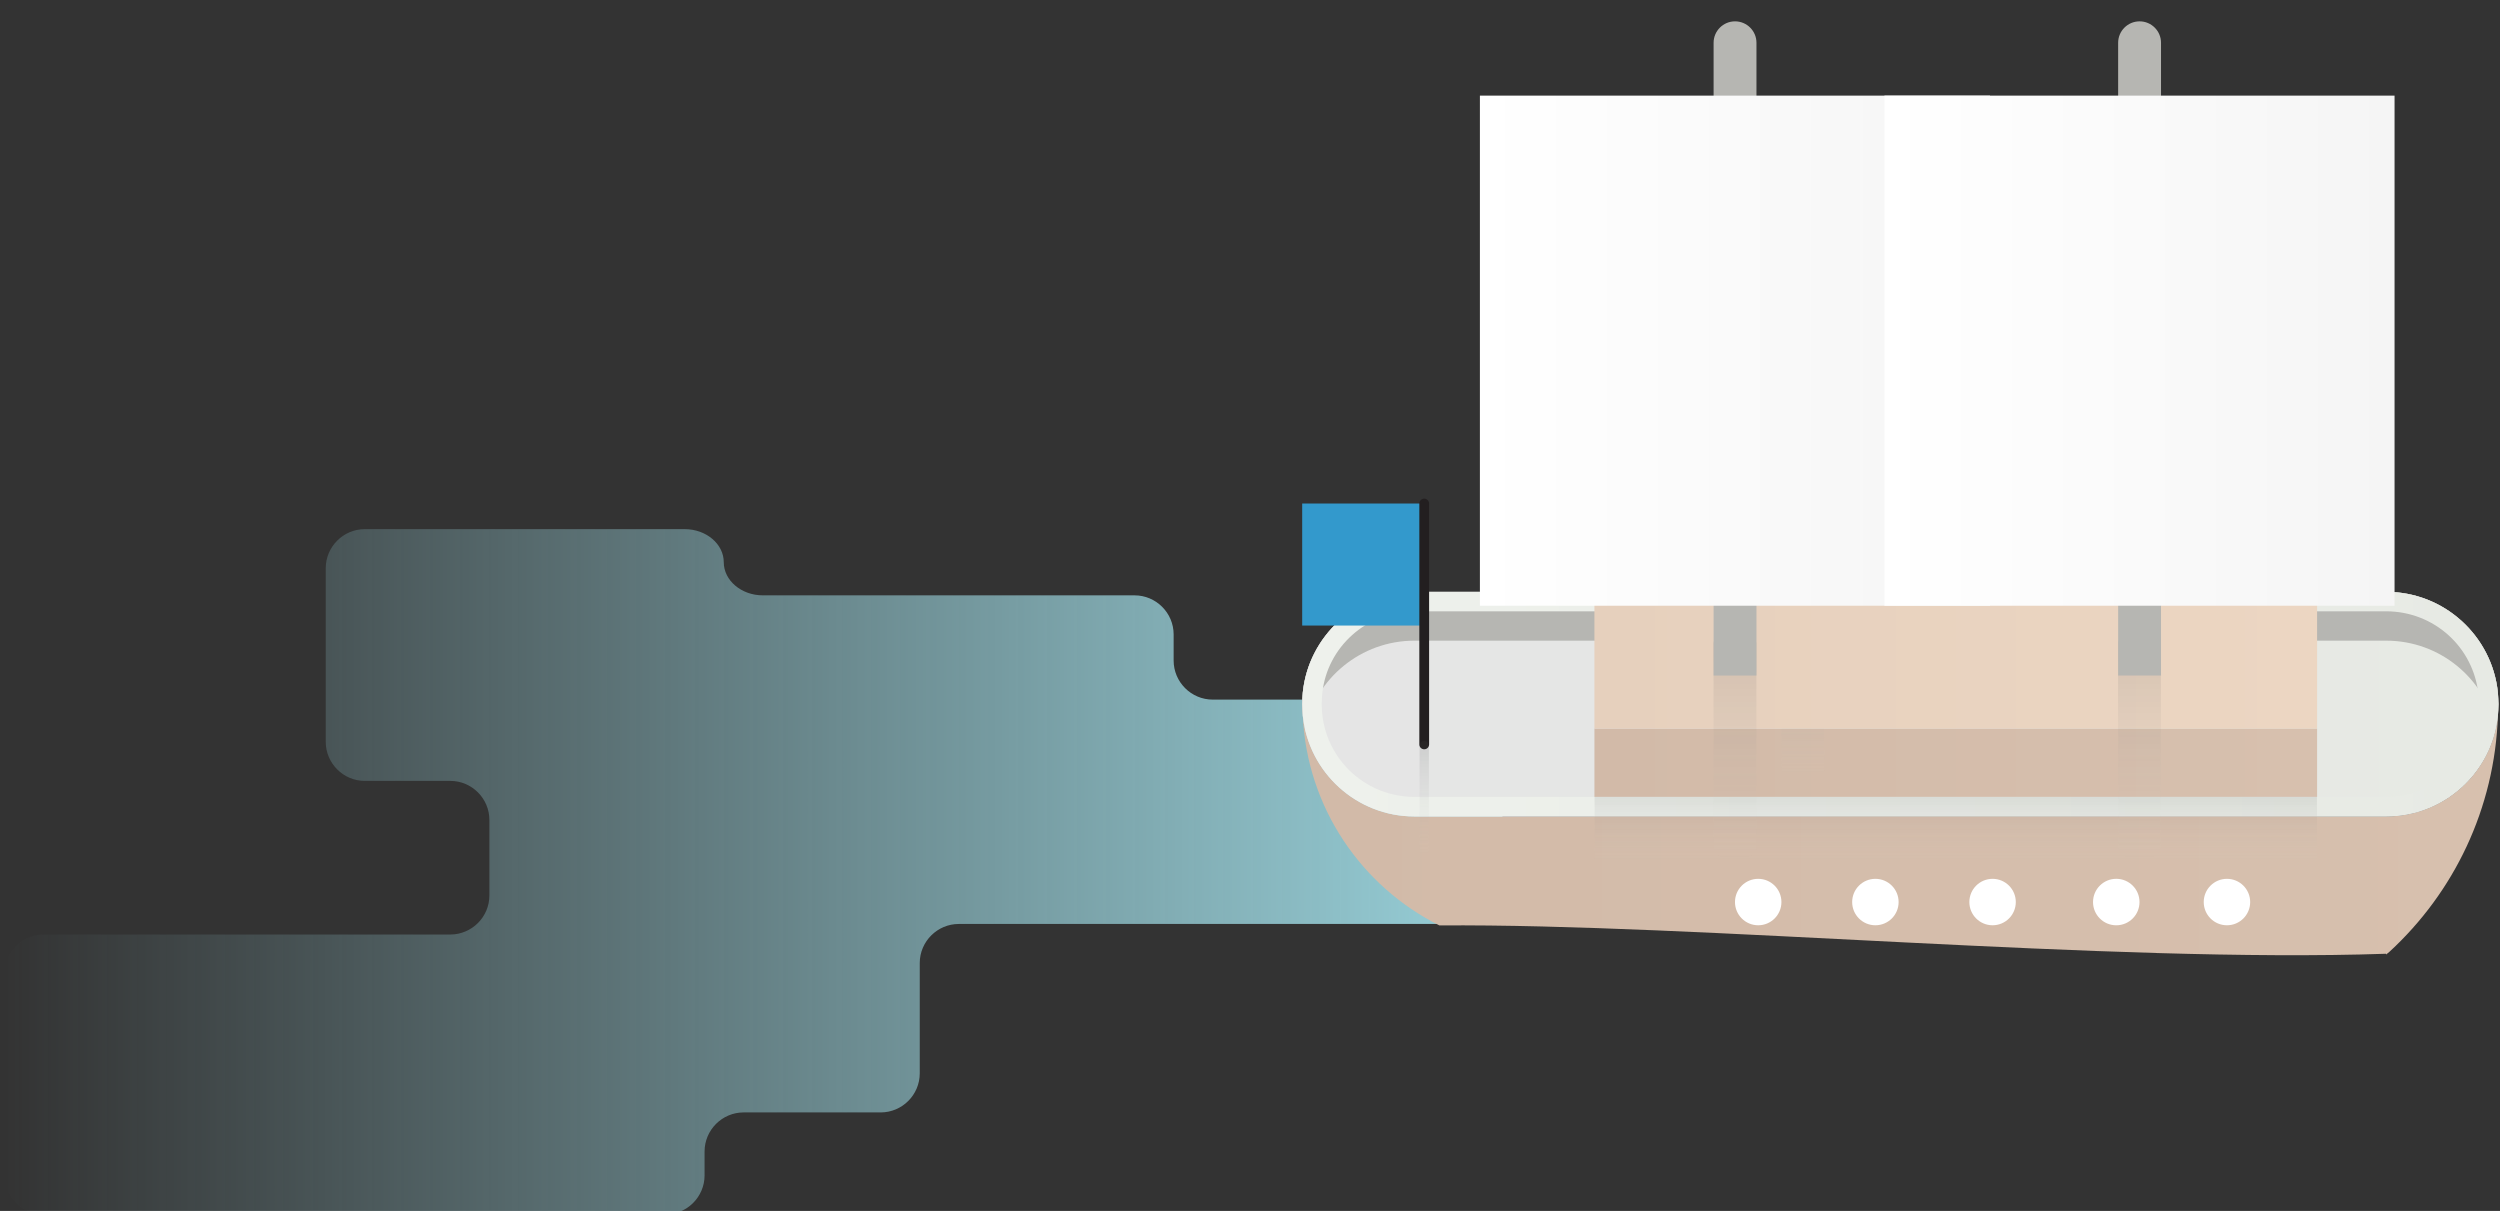 <?xml version="1.0" encoding="utf-8"?>
<!-- Generator: Adobe Illustrator 16.0.0, SVG Export Plug-In . SVG Version: 6.00 Build 0)  -->
<!DOCTYPE svg PUBLIC "-//W3C//DTD SVG 1.1//EN" "http://www.w3.org/Graphics/SVG/1.1/DTD/svg11.dtd">
<svg version="1.1" id="Livello_1" xmlns="http://www.w3.org/2000/svg" xmlns:xlink="http://www.w3.org/1999/xlink" x="0px" y="0px"
	 width="128px" height="62px" viewBox="0 0 128 62" enable-background="new 0 0 128 62" xml:space="preserve">
<rect x="0" y="0" width="128" height="62" fill="#333333" stroke="none"/>
<g>
	<g>
		<linearGradient id="SVGID_1_" gradientUnits="userSpaceOnUse" x1="0.229" y1="44.637" x2="76.924" y2="44.637">
			<stop  offset="0" style="stop-color:#98D0D9;stop-opacity:0"/>
			<stop  offset="1" style="stop-color:#98D0D9"/>
		</linearGradient>
		<path fill="url(#SVGID_1_)" d="M62.09,35.82c-1.1,0-2-0.9-2-2v-1.338c0-1.1-0.9-2-2-2H39.057c-1.1,0-2-0.763-2-1.695
			s-0.9-1.695-2-1.695H18.678c-1.1,0-2,0.9-2,2v8.89c0,1.1,0.9,2,2,2h4.379c1.1,0,2,0.9,2,2v3.865c0,1.1-0.9,2-2,2H2.229
			c-1.1,0-2,0.9-2,2v10.333c0,1.1,0.9,2,2,2h31.845c1.1,0,2-0.9,2-2v-1.224c0-1.1,0.9-2,2-2h7.017c1.1,0,2-0.9,2-2v-5.649
			c0-1.1,0.9-2,2-2h9c1.1,0,2.9,0,4,0h12.834c1.1,0,2-0.9,2-2V37.82c0-1.1-0.9-2-2-2H62.09z"/>
	</g>
	<linearGradient id="SVGID_2_" gradientUnits="userSpaceOnUse" x1="66.701" y1="42.773" x2="127.893" y2="42.773">
		<stop  offset="0" style="stop-color:#D2BAA8"/>
		<stop  offset="1" style="stop-color:#D7C0AE"/>
	</linearGradient>
	<path fill="url(#SVGID_2_)" d="M122.172,41.802h-49.57h-0.18c-2.977,0-5.426-2.264-5.721-5.162
		c0.218,4.712,3.007,8.747,6.994,10.742c13.085-0.1,34.383,1.938,48.474,1.45v0.041c0.06-0.053,0.124-0.1,0.183-0.153
		c3.281-3.027,5.379-7.303,5.541-12.08C127.598,39.538,125.148,41.802,122.172,41.802z"/>
	<path fill="#FFFFFF" d="M96.672,36.052c0-0.199,0.02-0.393,0.029-0.588C96.682,35.657,96.672,35.853,96.672,36.052z"/>
	<path fill="#FFFFFF" d="M96.701,36.64c-0.01-0.197-0.029-0.391-0.029-0.588C96.672,36.249,96.682,36.446,96.701,36.64z"/>
	<linearGradient id="SVGID_3_" gradientUnits="userSpaceOnUse" x1="66.672" y1="36.052" x2="127.922" y2="36.052">
		<stop  offset="0" style="stop-color:#E5E5E5"/>
		<stop  offset="1" style="stop-color:#E7EAE4"/>
	</linearGradient>
	<path fill="url(#SVGID_3_)" d="M127.893,35.464c-0.295-2.9-2.744-5.162-5.721-5.162H94.424h-3.807H72.422
		c-2.977,0-5.426,2.262-5.721,5.162c-0.01,0.195-0.029,0.389-0.029,0.588c0,0.197,0.02,0.391,0.029,0.588
		c0.295,2.898,2.744,5.162,5.721,5.162h0.18h18.016h3.807h27.748c2.977,0,5.426-2.264,5.721-5.162
		c0.006-0.197,0.029-0.391,0.029-0.588C127.922,35.853,127.898,35.659,127.893,35.464z"/>
	<path fill="#B6B6B2" d="M72.422,32.802h49.75c2.746,0,5.039,1.926,5.609,4.5c0.09-0.404,0.141-0.82,0.141-1.25
		c0-3.176-2.574-5.75-5.75-5.75h-49.75c-3.176,0-5.75,2.574-5.75,5.75c0,0.43,0.051,0.846,0.141,1.25
		C67.383,34.728,69.676,32.802,72.422,32.802z"/>
	<linearGradient id="SVGID_4_" gradientUnits="userSpaceOnUse" x1="81.635" y1="39.552" x2="118.635" y2="39.552">
		<stop  offset="0" style="stop-color:#D2BAA8"/>
		<stop  offset="1" style="stop-color:#D7C0AE"/>
	</linearGradient>
	<rect x="81.635" y="37.302" fill="url(#SVGID_4_)" width="37" height="4.5"/>
	<circle fill="#FFFFFF" cx="96.02" cy="46.185" r="1.189"/>
	<circle fill="#FFFFFF" cx="90.02" cy="46.185" r="1.189"/>
	<circle fill="#FFFFFF" cx="102.02" cy="46.185" r="1.189"/>
	<circle fill="#FFFFFF" cx="108.353" cy="46.185" r="1.19"/>
	<circle fill="#FFFFFF" cx="114.02" cy="46.185" r="1.189"/>
	<g opacity="0.15">
		<linearGradient id="SVGID_5_" gradientUnits="userSpaceOnUse" x1="92.303" y1="34.085" x2="92.303" y2="39.491">
			<stop  offset="0" style="stop-color:#414142"/>
			<stop  offset="1" style="stop-color:#E7EAE4;stop-opacity:0"/>
		</linearGradient>
		<line fill="url(#SVGID_5_)" x1="92.303" y1="34.085" x2="92.303" y2="39.491"/>
		<linearGradient id="SVGID_6_" gradientUnits="userSpaceOnUse" x1="92.306" y1="33.802" x2="92.306" y2="39.776">
			<stop  offset="0" style="stop-color:#414142"/>
			<stop  offset="1" style="stop-color:#E7EAE4;stop-opacity:0"/>
		</linearGradient>
		<path fill="url(#SVGID_6_)" d="M92.303,39.776c-0.602,0-1.094-0.129-1.094-0.285v-5.406c0-0.156,0.492-0.283,1.094-0.283
			c0.611,0,1.1,0.127,1.1,0.283v5.406C93.402,39.647,92.914,39.776,92.303,39.776z"/>
	</g>
	<linearGradient id="SVGID_7_" gradientUnits="userSpaceOnUse" x1="66.672" y1="36.052" x2="127.922" y2="36.052">
		<stop  offset="0" style="stop-color:#EEF1EC"/>
		<stop  offset="1" style="stop-color:#E7EAE4"/>
	</linearGradient>
	<path fill="url(#SVGID_7_)" d="M127.893,35.464c-0.295-2.9-2.744-5.162-5.721-5.162H94.424h-3.807H72.422
		c-2.977,0-5.426,2.262-5.721,5.162c-0.01,0.195-0.029,0.389-0.029,0.588c0,0.197,0.02,0.391,0.029,0.588
		c0.295,2.898,2.744,5.162,5.721,5.162h0.18h18.016h3.807h27.748c2.977,0,5.426-2.264,5.721-5.162
		c0.006-0.197,0.029-0.391,0.029-0.588C127.922,35.853,127.898,35.659,127.893,35.464z M126.908,36.329l-0.016,0.275
		c-0.242,2.363-2.273,4.197-4.721,4.197h-49.75c-2.447,0-4.479-1.834-4.725-4.264l-0.012-0.174
		c-0.006-0.104-0.014-0.207-0.014-0.313s0.008-0.209,0.014-0.313l0.016-0.229c0.242-2.377,2.273-4.209,4.721-4.209h49.75
		c2.447,0,4.479,1.832,4.725,4.262l0.012,0.211c0.006,0.092,0.014,0.184,0.014,0.277S126.914,36.237,126.908,36.329z"/>
	<linearGradient id="SVGID_8_" gradientUnits="userSpaceOnUse" x1="81.635" y1="32.917" x2="118.635" y2="32.917">
		<stop  offset="0" style="stop-color:#E6D0BD"/>
		<stop  offset="1" style="stop-color:#ECD6C2"/>
	</linearGradient>
	<rect x="81.635" y="28.532" fill="url(#SVGID_8_)" width="37" height="8.77"/>
	<g>
		<rect x="66.672" y="25.78" fill="#3399CC" width="6.248" height="6.248"/>
		
			<line fill="#B6B6B2" stroke="#231F20" stroke-width="0.5" stroke-linecap="round" stroke-miterlimit="10" x1="72.92" y1="25.78" x2="72.92" y2="38.114"/>
		<g opacity="0.15">
			<linearGradient id="SVGID_9_" gradientUnits="userSpaceOnUse" x1="72.92" y1="38.21" x2="72.92" y2="43.616">
				<stop  offset="0" style="stop-color:#414142"/>
				<stop  offset="1" style="stop-color:#E7EAE4;stop-opacity:0"/>
			</linearGradient>
			<line fill="url(#SVGID_9_)" x1="72.92" y1="38.21" x2="72.92" y2="43.616"/>
			<linearGradient id="SVGID_10_" gradientUnits="userSpaceOnUse" x1="72.92" y1="37.927" x2="72.92" y2="43.901">
				<stop  offset="0" style="stop-color:#414142"/>
				<stop  offset="1" style="stop-color:#E7EAE4;stop-opacity:0"/>
			</linearGradient>
			<path fill="url(#SVGID_10_)" d="M72.92,43.901c-0.133,0-0.24-0.129-0.24-0.285V38.21c0-0.156,0.107-0.283,0.24-0.283
				s0.24,0.127,0.24,0.283v5.406C73.16,43.772,73.053,43.901,72.92,43.901z"/>
		</g>
	</g>
	<g opacity="0.15">
		<linearGradient id="SVGID_11_" gradientUnits="userSpaceOnUse" x1="88.826" y1="32.948" x2="88.826" y2="43.469">
			<stop  offset="0" style="stop-color:#414142"/>
			<stop  offset="1" style="stop-color:#E7EAE4;stop-opacity:0"/>
		</linearGradient>
		<line fill="url(#SVGID_11_)" x1="88.826" y1="32.948" x2="88.826" y2="43.469"/>
		<linearGradient id="SVGID_12_" gradientUnits="userSpaceOnUse" x1="88.829" y1="32.398" x2="88.829" y2="44.022">
			<stop  offset="0" style="stop-color:#414142"/>
			<stop  offset="1" style="stop-color:#E7EAE4;stop-opacity:0"/>
		</linearGradient>
		<path fill="url(#SVGID_12_)" d="M88.826,44.021c-0.604,0-1.094-0.249-1.094-0.553V32.948c0-0.303,0.49-0.551,1.094-0.551
			c0.609,0,1.1,0.248,1.1,0.551v10.521C89.926,43.772,89.436,44.021,88.826,44.021z"/>
	</g>
	<g opacity="0.15">
		<linearGradient id="SVGID_13_" gradientUnits="userSpaceOnUse" x1="109.539" y1="32.948" x2="109.539" y2="43.469">
			<stop  offset="0" style="stop-color:#414142"/>
			<stop  offset="1" style="stop-color:#E7EAE4;stop-opacity:0"/>
		</linearGradient>
		<line fill="url(#SVGID_13_)" x1="109.539" y1="32.948" x2="109.539" y2="43.469"/>
		<linearGradient id="SVGID_14_" gradientUnits="userSpaceOnUse" x1="109.542" y1="32.398" x2="109.542" y2="44.022">
			<stop  offset="0" style="stop-color:#414142"/>
			<stop  offset="1" style="stop-color:#E7EAE4;stop-opacity:0"/>
		</linearGradient>
		<path fill="url(#SVGID_14_)" d="M109.539,44.021c-0.604,0-1.094-0.249-1.094-0.553V32.948c0-0.303,0.49-0.551,1.094-0.551
			c0.609,0,1.1,0.248,1.1,0.551v10.521C110.639,43.772,110.148,44.021,109.539,44.021z"/>
	</g>
	<linearGradient id="SVGID_15_" gradientUnits="userSpaceOnUse" x1="100.135" y1="40.802" x2="100.135" y2="44.157">
		<stop  offset="0" style="stop-color:#414142"/>
		<stop  offset="1" style="stop-color:#E7EAE4;stop-opacity:0"/>
	</linearGradient>
	<rect x="81.641" y="40.802" opacity="0.1" fill="url(#SVGID_15_)" width="36.988" height="3.355"/>
	<path fill="#B6B6B2" d="M88.834,1.093c-0.605,0-1.098,0.492-1.098,1.098v32.398h2.195V2.19C89.932,1.585,89.439,1.093,88.834,1.093
		z"/>
	<linearGradient id="SVGID_16_" gradientUnits="userSpaceOnUse" x1="101.889" y1="17.954" x2="75.772" y2="17.954">
		<stop  offset="0" style="stop-color:#F5F5F5"/>
		<stop  offset="1" style="stop-color:#FFFFFF"/>
	</linearGradient>
	<rect x="75.771" y="4.896" fill="url(#SVGID_16_)" width="26.117" height="26.117"/>
	<path fill="#B6B6B2" d="M109.547,1.093c-0.605,0-1.098,0.492-1.098,1.098v32.398h2.195V2.19
		C110.645,1.585,110.152,1.093,109.547,1.093z"/>
	<linearGradient id="SVGID_17_" gradientUnits="userSpaceOnUse" x1="122.602" y1="17.954" x2="96.484" y2="17.954">
		<stop  offset="0" style="stop-color:#F5F5F5"/>
		<stop  offset="1" style="stop-color:#FFFFFF"/>
	</linearGradient>
	<rect x="96.484" y="4.896" fill="url(#SVGID_17_)" width="26.117" height="26.117"/>
</g>
</svg>
